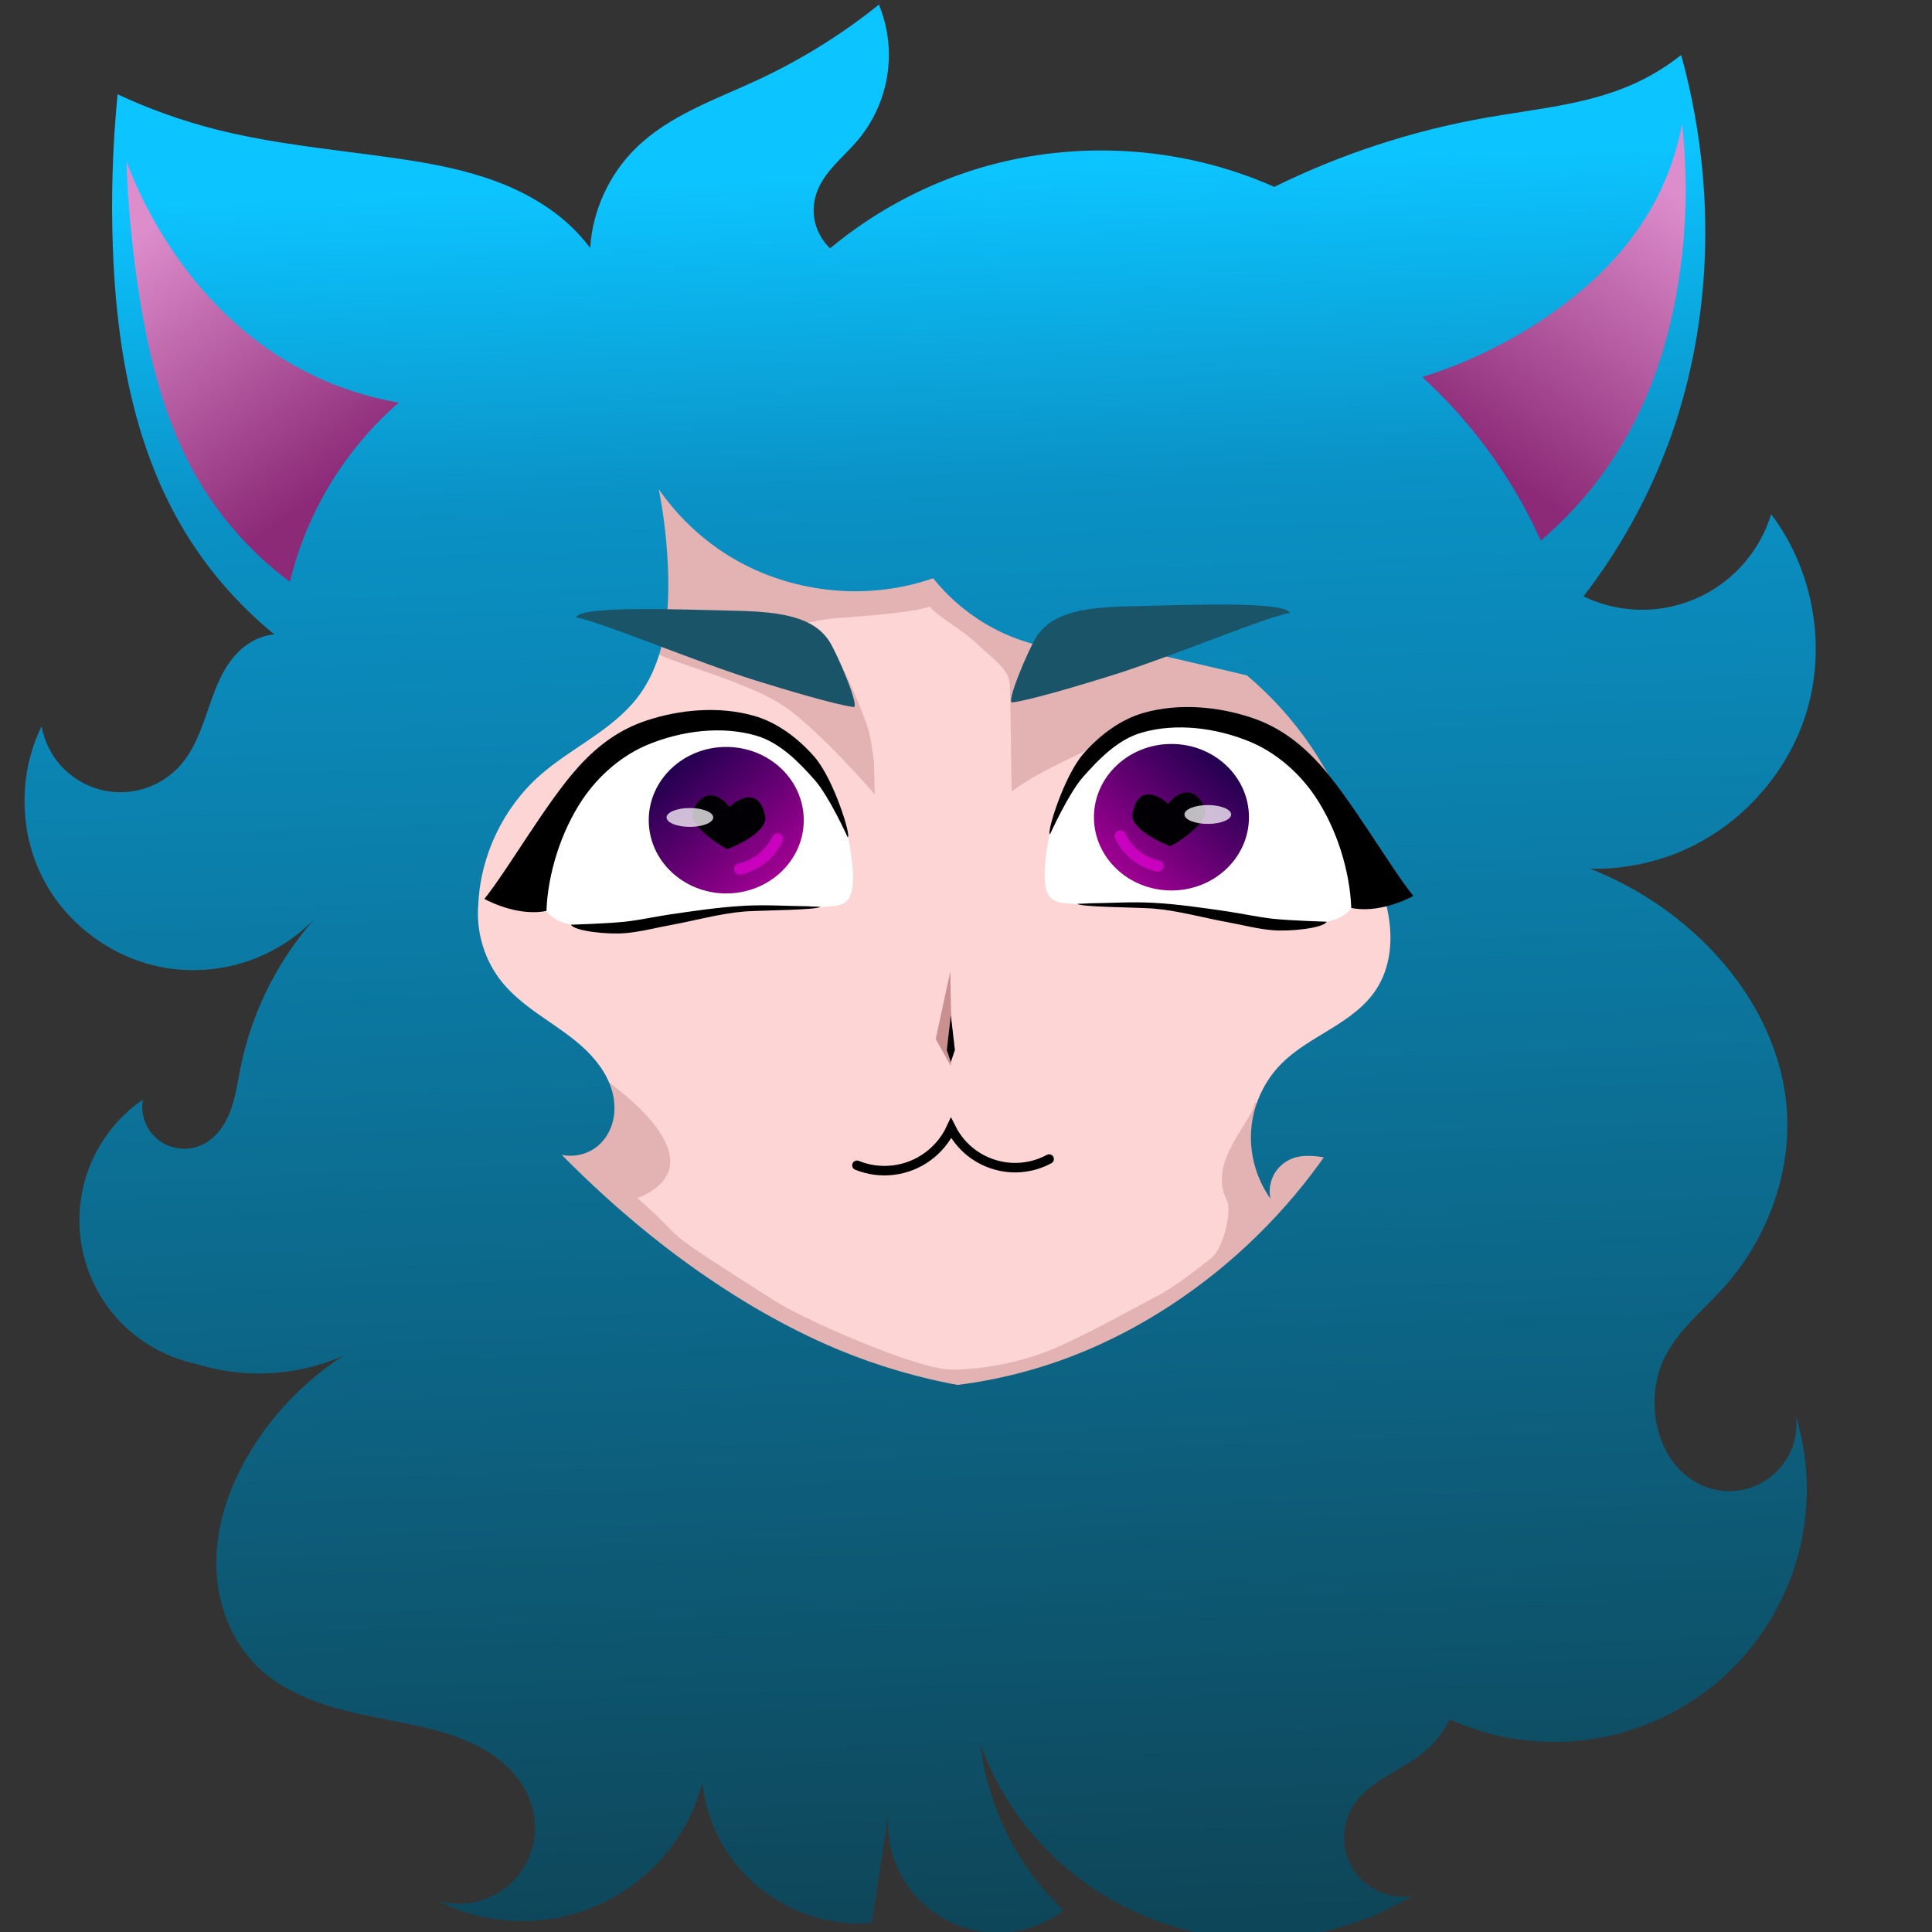 <?xml version="1.0" encoding="UTF-8" standalone="no"?>
<svg
   xmlns:dc="http://purl.org/dc/elements/1.1/"
   xmlns:cc="http://creativecommons.org/ns#"
   xmlns:rdf="http://www.w3.org/1999/02/22-rdf-syntax-ns#"
   xmlns:svg="http://www.w3.org/2000/svg"
   xmlns="http://www.w3.org/2000/svg"
   xmlns:xlink="http://www.w3.org/1999/xlink"
   xmlns:sodipodi="http://sodipodi.sourceforge.net/DTD/sodipodi-0.dtd"
   xmlns:inkscape="http://www.inkscape.org/namespaces/inkscape"
   width="96"
   height="96"
   viewBox="0 0 25.4 25.4"
   version="1.1"
   id="svg8"
   inkscape:version="1.0.2 (1.0.2+r75+1)"
   sodipodi:docname="player.svg"
   inkscape:export-filename="/home/mag/Desktop/cs-320-game/GraphicsProjectJava/res/icons/player-blue.png"
   inkscape:export-xdpi="96"
   inkscape:export-ydpi="96">
  <rect x="0" y="0" width="25.4" height="25.4" fill="#333333" stroke="none"/>
  <defs
     id="defs2">
    <inkscape:path-effect
       effect="spiro"
       id="path-effect1693"
       is_visible="true"
       lpeversion="1" />
    <inkscape:path-effect
       effect="spiro"
       id="path-effect1681"
       is_visible="true"
       lpeversion="1" />
    <inkscape:path-effect
       effect="spiro"
       id="path-effect1673"
       is_visible="true"
       lpeversion="1" />
    <inkscape:path-effect
       effect="spiro"
       id="path-effect1665"
       is_visible="true"
       lpeversion="1" />
    <inkscape:path-effect
       effect="spiro"
       id="path-effect1570"
       is_visible="true"
       lpeversion="1" />
    <inkscape:path-effect
       effect="spiro"
       id="path-effect1545"
       is_visible="true"
       lpeversion="1" />
    <inkscape:path-effect
       effect="spiro"
       id="path-effect1522"
       is_visible="true"
       lpeversion="1" />
    <inkscape:path-effect
       effect="spiro"
       id="path-effect1489"
       is_visible="true"
       lpeversion="1" />
    <inkscape:path-effect
       effect="spiro"
       id="path-effect1485"
       is_visible="true"
       lpeversion="1" />
    <inkscape:path-effect
       effect="spiro"
       id="path-effect1455"
       is_visible="true"
       lpeversion="1" />
    <inkscape:path-effect
       effect="spiro"
       id="path-effect1432"
       is_visible="true"
       lpeversion="1" />
    <inkscape:path-effect
       effect="spiro"
       id="path-effect1417"
       is_visible="true"
       lpeversion="1" />
    <inkscape:path-effect
       effect="spiro"
       id="path-effect1335"
       is_visible="true"
       lpeversion="1" />
    <inkscape:path-effect
       effect="spiro"
       id="path-effect1306"
       is_visible="true"
       lpeversion="1" />
    <inkscape:path-effect
       effect="spiro"
       id="path-effect1259"
       is_visible="true"
       lpeversion="1" />
    <inkscape:path-effect
       effect="spiro"
       id="path-effect1255"
       is_visible="true"
       lpeversion="1" />
    <inkscape:path-effect
       effect="spiro"
       id="path-effect1227"
       is_visible="true"
       lpeversion="1" />
    <inkscape:path-effect
       effect="spiro"
       id="path-effect1203"
       is_visible="true"
       lpeversion="1" />
    <inkscape:path-effect
       effect="spiro"
       id="path-effect1199"
       is_visible="true"
       lpeversion="1" />
    <inkscape:path-effect
       effect="spiro"
       id="path-effect1195"
       is_visible="true"
       lpeversion="1" />
    <inkscape:path-effect
       effect="spiro"
       id="path-effect1177"
       is_visible="true"
       lpeversion="1" />
    <inkscape:path-effect
       effect="spiro"
       id="path-effect1153"
       is_visible="true"
       lpeversion="1" />
    <inkscape:path-effect
       effect="spiro"
       id="path-effect1145"
       is_visible="true"
       lpeversion="1" />
    <linearGradient
       inkscape:collect="always"
       id="linearGradient4264">
      <stop
         style="stop-color:#240050;stop-opacity:1"
         offset="0"
         id="stop4260" />
      <stop
         style="stop-color:#9c0090;stop-opacity:1"
         offset="1"
         id="stop4262" />
    </linearGradient>
    <linearGradient
       inkscape:collect="always"
       id="linearGradient4250">
      <stop
         style="stop-color:#8c2a77;stop-opacity:1"
         offset="0"
         id="stop4246" />
      <stop
         style="stop-color:#dd8dcc;stop-opacity:1"
         offset="1"
         id="stop4248" />
    </linearGradient>
    <inkscape:path-effect
       effect="spiro"
       id="path-effect4237"
       is_visible="true"
       lpeversion="1" />
    <inkscape:path-effect
       effect="spiro"
       id="path-effect4235"
       is_visible="true"
       lpeversion="1" />
    <linearGradient
       inkscape:collect="always"
       id="linearGradient4140">
      <stop
         style="stop-color:#0e4659;stop-opacity:1"
         offset="0"
         id="stop4136" />
      <stop
         style="stop-color:#0a91c5;stop-opacity:1"
         offset="0.82"
         id="stop1699" />
      <stop
         style="stop-color:#0cc4ff;stop-opacity:1"
         offset="1"
         id="stop4138" />
    </linearGradient>
    <inkscape:path-effect
       effect="spiro"
       id="path-effect1248"
       is_visible="true"
       lpeversion="1" />
    <inkscape:path-effect
       effect="spiro"
       id="path-effect1244"
       is_visible="true"
       lpeversion="1" />
    <inkscape:path-effect
       effect="spiro"
       id="path-effect1238"
       is_visible="true"
       lpeversion="1" />
    <inkscape:path-effect
       effect="spiro"
       id="path-effect1234"
       is_visible="true"
       lpeversion="1" />
    <inkscape:path-effect
       effect="spiro"
       id="path-effect1230"
       is_visible="true"
       lpeversion="1" />
    <inkscape:path-effect
       effect="spiro"
       id="path-effect1226"
       is_visible="true"
       lpeversion="1" />
    <inkscape:path-effect
       effect="spiro"
       id="path-effect1222"
       is_visible="true"
       lpeversion="1" />
    <inkscape:path-effect
       effect="spiro"
       id="path-effect1218"
       is_visible="true"
       lpeversion="1" />
    <inkscape:path-effect
       effect="spiro"
       id="path-effect1214"
       is_visible="true"
       lpeversion="1" />
    <inkscape:path-effect
       effect="spiro"
       id="path-effect1210"
       is_visible="true"
       lpeversion="1" />
    <inkscape:path-effect
       effect="spiro"
       id="path-effect1206"
       is_visible="true"
       lpeversion="1" />
    <inkscape:path-effect
       effect="spiro"
       id="path-effect1202"
       is_visible="true"
       lpeversion="1" />
    <inkscape:path-effect
       effect="spiro"
       id="path-effect1198"
       is_visible="true"
       lpeversion="1" />
    <inkscape:path-effect
       effect="spiro"
       id="path-effect1194"
       is_visible="true"
       lpeversion="1" />
    <inkscape:path-effect
       effect="spiro"
       id="path-effect1189"
       is_visible="true"
       lpeversion="1" />
    <inkscape:path-effect
       effect="spiro"
       id="path-effect1179"
       is_visible="true"
       lpeversion="1" />
    <inkscape:path-effect
       effect="spiro"
       id="path-effect1156"
       is_visible="true"
       lpeversion="1" />
    <inkscape:path-effect
       effect="spiro"
       id="path-effect1099"
       is_visible="true"
       lpeversion="1" />
    <inkscape:path-effect
       effect="spiro"
       id="path-effect1095"
       is_visible="true"
       lpeversion="1" />
    <inkscape:path-effect
       effect="spiro"
       id="path-effect1086"
       is_visible="true"
       lpeversion="1" />
    <inkscape:path-effect
       effect="spiro"
       id="path-effect1082"
       is_visible="true"
       lpeversion="1" />
    <inkscape:path-effect
       effect="spiro"
       id="path-effect1078"
       is_visible="true"
       lpeversion="1" />
    <inkscape:path-effect
       effect="spiro"
       id="path-effect1074"
       is_visible="true"
       lpeversion="1" />
    <inkscape:path-effect
       effect="spiro"
       id="path-effect1070"
       is_visible="true"
       lpeversion="1" />
    <inkscape:path-effect
       effect="spiro"
       id="path-effect1066"
       is_visible="true"
       lpeversion="1" />
    <inkscape:path-effect
       effect="spiro"
       id="path-effect1062"
       is_visible="true"
       lpeversion="1" />
    <inkscape:path-effect
       effect="spiro"
       id="path-effect1054"
       is_visible="true"
       lpeversion="1" />
    <inkscape:path-effect
       effect="spiro"
       id="path-effect1050"
       is_visible="true"
       lpeversion="1" />
    <inkscape:path-effect
       effect="spiro"
       id="path-effect1046"
       is_visible="true"
       lpeversion="1" />
    <inkscape:path-effect
       effect="spiro"
       id="path-effect1042"
       is_visible="true"
       lpeversion="1" />
    <inkscape:path-effect
       effect="spiro"
       id="path-effect1038"
       is_visible="true"
       lpeversion="1" />
    <inkscape:path-effect
       effect="spiro"
       id="path-effect1030"
       is_visible="true"
       lpeversion="1" />
    <inkscape:path-effect
       effect="spiro"
       id="path-effect1022"
       is_visible="true"
       lpeversion="1" />
    <inkscape:path-effect
       effect="spiro"
       id="path-effect1018"
       is_visible="true"
       lpeversion="1" />
    <inkscape:path-effect
       effect="spiro"
       id="path-effect1014"
       is_visible="true"
       lpeversion="1" />
    <inkscape:path-effect
       effect="spiro"
       id="path-effect1006"
       is_visible="true"
       lpeversion="1" />
    <inkscape:path-effect
       effect="spiro"
       id="path-effect1002"
       is_visible="true"
       lpeversion="1" />
    <inkscape:path-effect
       effect="spiro"
       id="path-effect2868"
       is_visible="true"
       lpeversion="1" />
    <inkscape:path-effect
       effect="spiro"
       id="path-effect2830"
       is_visible="true"
       lpeversion="1" />
    <inkscape:path-effect
       effect="spiro"
       id="path-effect2826"
       is_visible="true"
       lpeversion="1" />
    <inkscape:path-effect
       effect="spiro"
       id="path-effect2822"
       is_visible="true"
       lpeversion="1" />
    <inkscape:path-effect
       effect="spiro"
       id="path-effect2814"
       is_visible="true"
       lpeversion="1" />
    <inkscape:path-effect
       effect="spiro"
       id="path-effect2798"
       is_visible="true"
       lpeversion="1" />
    <inkscape:path-effect
       effect="spiro"
       id="path-effect2775"
       is_visible="true"
       lpeversion="1" />
    <inkscape:path-effect
       effect="spiro"
       id="path-effect2621"
       is_visible="true"
       lpeversion="1" />
    <inkscape:path-effect
       effect="spiro"
       id="path-effect2619"
       is_visible="true"
       lpeversion="1" />
    <inkscape:path-effect
       effect="spiro"
       id="path-effect2580"
       is_visible="true"
       lpeversion="1" />
    <inkscape:path-effect
       effect="spiro"
       id="path-effect2572"
       is_visible="true"
       lpeversion="1" />
    <inkscape:path-effect
       effect="spiro"
       id="path-effect2560"
       is_visible="true"
       lpeversion="1" />
    <inkscape:path-effect
       effect="spiro"
       id="path-effect2523"
       is_visible="true"
       lpeversion="1" />
    <inkscape:path-effect
       effect="spiro"
       id="path-effect2519"
       is_visible="true"
       lpeversion="1" />
    <inkscape:path-effect
       effect="spiro"
       id="path-effect2511"
       is_visible="true"
       lpeversion="1" />
    <inkscape:path-effect
       effect="spiro"
       id="path-effect2503"
       is_visible="true"
       lpeversion="1" />
    <inkscape:path-effect
       effect="spiro"
       id="path-effect2294"
       is_visible="true"
       lpeversion="1" />
    <inkscape:path-effect
       effect="spiro"
       id="path-effect2286"
       is_visible="true"
       lpeversion="1" />
    <inkscape:path-effect
       effect="spiro"
       id="path-effect2282"
       is_visible="true"
       lpeversion="1" />
    <inkscape:path-effect
       effect="spiro"
       id="path-effect2278"
       is_visible="true"
       lpeversion="1" />
    <inkscape:path-effect
       effect="spiro"
       id="path-effect2274"
       is_visible="true"
       lpeversion="1" />
    <inkscape:path-effect
       effect="spiro"
       id="path-effect2270"
       is_visible="true"
       lpeversion="1" />
    <inkscape:path-effect
       effect="spiro"
       id="path-effect2266"
       is_visible="true"
       lpeversion="1" />
    <inkscape:path-effect
       effect="spiro"
       id="path-effect2262"
       is_visible="true"
       lpeversion="1" />
    <inkscape:path-effect
       effect="spiro"
       id="path-effect2258"
       is_visible="true"
       lpeversion="1" />
    <inkscape:path-effect
       effect="spiro"
       id="path-effect2254"
       is_visible="true"
       lpeversion="1" />
    <inkscape:path-effect
       effect="spiro"
       id="path-effect2246"
       is_visible="true"
       lpeversion="1" />
    <inkscape:path-effect
       effect="spiro"
       id="path-effect2242"
       is_visible="true"
       lpeversion="1" />
    <inkscape:path-effect
       effect="spiro"
       id="path-effect2238"
       is_visible="true"
       lpeversion="1" />
    <inkscape:path-effect
       effect="spiro"
       id="path-effect2234"
       is_visible="true"
       lpeversion="1" />
    <inkscape:path-effect
       effect="spiro"
       id="path-effect2230"
       is_visible="true"
       lpeversion="1" />
    <inkscape:path-effect
       effect="spiro"
       id="path-effect2226"
       is_visible="true"
       lpeversion="1" />
    <inkscape:path-effect
       effect="spiro"
       id="path-effect2222"
       is_visible="true"
       lpeversion="1" />
    <inkscape:path-effect
       effect="spiro"
       id="path-effect2212"
       is_visible="true"
       lpeversion="1" />
    <inkscape:path-effect
       effect="spiro"
       id="path-effect2210"
       is_visible="true"
       lpeversion="1" />
    <inkscape:path-effect
       effect="spiro"
       id="path-effect2208"
       is_visible="true"
       lpeversion="1" />
    <inkscape:path-effect
       effect="spiro"
       id="path-effect2158"
       is_visible="true"
       lpeversion="1" />
    <inkscape:path-effect
       effect="spiro"
       id="path-effect2135"
       is_visible="true"
       lpeversion="1" />
    <inkscape:path-effect
       effect="spiro"
       id="path-effect1830"
       is_visible="true"
       lpeversion="1" />
    <inkscape:path-effect
       effect="spiro"
       id="path-effect1817"
       is_visible="true"
       lpeversion="1" />
    <inkscape:path-effect
       effect="spiro"
       id="path-effect1734"
       is_visible="true"
       lpeversion="1" />
    <inkscape:path-effect
       effect="spiro"
       id="path-effect1709"
       is_visible="true"
       lpeversion="1" />
    <inkscape:path-effect
       effect="spiro"
       id="path-effect1664"
       is_visible="true"
       lpeversion="1" />
    <inkscape:path-effect
       effect="spiro"
       id="path-effect1641"
       is_visible="true"
       lpeversion="1" />
    <inkscape:path-effect
       effect="spiro"
       id="path-effect1606"
       is_visible="true"
       lpeversion="1" />
    <inkscape:path-effect
       effect="spiro"
       id="path-effect1559"
       is_visible="true"
       lpeversion="1" />
    <inkscape:path-effect
       effect="spiro"
       id="path-effect1511"
       is_visible="true"
       lpeversion="1" />
    <linearGradient
       inkscape:collect="always"
       xlink:href="#linearGradient4264"
       id="linearGradient4086"
       x1="12.422"
       y1="7.007"
       x2="11.579"
       y2="7.922"
       gradientUnits="userSpaceOnUse"
       gradientTransform="matrix(1.538,0,0,1.538,-1.784,-0.551)" />
    <linearGradient
       inkscape:collect="always"
       xlink:href="#linearGradient4140"
       id="linearGradient1188"
       x1="14.491"
       y1="25.485"
       x2="13.62"
       y2="2.508"
       gradientUnits="userSpaceOnUse" />
    <linearGradient
       inkscape:collect="always"
       xlink:href="#linearGradient4250"
       id="linearGradient1236"
       x1="5.62"
       y1="6.634"
       x2="3.188"
       y2="3.236"
       gradientUnits="userSpaceOnUse" />
    <linearGradient
       inkscape:collect="always"
       xlink:href="#linearGradient4250"
       id="linearGradient1244"
       x1="20.948"
       y1="6.357"
       x2="23.367"
       y2="2.806"
       gradientUnits="userSpaceOnUse" />
    <linearGradient
       inkscape:collect="always"
       xlink:href="#linearGradient4264"
       id="linearGradient1419"
       gradientUnits="userSpaceOnUse"
       gradientTransform="matrix(1.538,0,0,1.538,-1.784,-0.551)"
       x1="12.422"
       y1="7.007"
       x2="11.579"
       y2="7.922" />
  </defs>
  <sodipodi:namedview
     id="base"
     pagecolor="#ffffff"
     bordercolor="#666666"
     borderopacity="1.0"
     inkscape:pageopacity="0.0"
     inkscape:pageshadow="2"
     inkscape:zoom="5.6568543"
     inkscape:cx="67.382336"
     inkscape:cy="61.324667"
     inkscape:document-units="mm"
     inkscape:current-layer="layer3"
     inkscape:document-rotation="0"
     showgrid="false"
     units="px"
     inkscape:window-width="1920"
     inkscape:window-height="1043"
     inkscape:window-x="1920"
     inkscape:window-y="0"
     inkscape:window-maximized="1"
     inkscape:snap-bbox="true"
     inkscape:snap-global="false"
     showguides="true"
     fit-margin-top="0"
     fit-margin-left="0"
     fit-margin-right="0"
     fit-margin-bottom="0">
    <inkscape:grid
       type="xygrid"
       id="grid851"
       originx="-1.293"
       originy="-0.217" />
  </sodipodi:namedview>
  <g
     inkscape:groupmode="layer"
     id="layer2"
     inkscape:label="Layer 2"
     style="display:inline"
     transform="translate(-1.293,-0.217)"
     sodipodi:insensitive="true">
    <path
       id="path1486"
       style="fill:#ffd6d6;fill-opacity:0.992;stroke-width:0.584;stroke-linecap:round;stroke-linejoin:round;paint-order:markers fill stroke"
       d="m 20.324,13.831 c -0.728,4.48 -2.821,4.621 -6.42,5.923 C 10.453,18.486 8.348,18.2 7.622,13.81 6.896,9.417 10.15,3.981 13.789,3.981 c 3.639,1e-7 7.249,5.455 6.535,9.85 z"
       sodipodi:nodetypes="scsss" />
  </g>
  <g
     inkscape:groupmode="layer"
     id="layer7"
     inkscape:label="Layer 3"
     style="display:inline"
     transform="translate(-1.293,-0.217)">
    <path
       style="color:#000000;font-style:normal;font-variant:normal;font-weight:normal;font-stretch:normal;font-size:medium;line-height:normal;font-family:sans-serif;font-variant-ligatures:normal;font-variant-position:normal;font-variant-caps:normal;font-variant-numeric:normal;font-variant-alternates:normal;font-variant-east-asian:normal;font-feature-settings:normal;font-variation-settings:normal;text-indent:0;text-align:start;text-decoration:none;text-decoration-line:none;text-decoration-style:solid;text-decoration-color:#000000;letter-spacing:normal;word-spacing:normal;text-transform:none;writing-mode:lr-tb;direction:ltr;text-orientation:mixed;dominant-baseline:auto;baseline-shift:baseline;text-anchor:start;white-space:normal;shape-padding:0;shape-margin:0;inline-size:0;clip-rule:nonzero;display:inline;overflow:visible;visibility:visible;opacity:1;isolation:auto;mix-blend-mode:multiply;color-interpolation:sRGB;color-interpolation-filters:linearRGB;solid-color:#000000;solid-opacity:1;vector-effect:none;fill:#cb9090;fill-opacity:0.5;fill-rule:nonzero;stroke:none;stroke-linecap:butt;stroke-linejoin:miter;stroke-miterlimit:4;stroke-dasharray:none;stroke-dashoffset:0;stroke-opacity:1;color-rendering:auto;image-rendering:auto;shape-rendering:auto;text-rendering:auto;enable-background:accumulate;stop-color:#000000;stop-opacity:1"
       d="m 9.896,5.874 -0.003,1.478 c 0.237,0.36 -0.19,1.112 0.211,1.272 0.382,0.152 0.464,-0.551 0.508,-0.216 0.057,0.438 1.099,-0.017 1.647,-0.061 0.422,-0.034 0.998,-0.072 1.262,-0.155 0.044,0.092 0.445,0.318 0.639,0.509 0.153,0.152 0.4,0.311 0.408,0.504 0.019,0.472 0.016,1.362 0.03,1.418 0.235,-0.193 0.711,-0.412 1.029,-0.565 0.231,-0.111 0.463,-0.275 0.602,-0.268 0.575,0.027 0.441,0.034 1.084,0.121 0.671,0.091 1.581,1.279 2.13,0.882 L 18.836,8.91 C 18.334,9.273 17.734,8.703 17.115,8.695 16.496,8.688 16.46,8.664 15.967,8.289 15.737,8.114 15.028,8.208 14.778,8.017 14.526,7.825 14.132,7.635 13.792,7.614 13.425,7.591 13.331,7.716 13.037,7.737 12.757,7.757 12.299,7.828 12.039,7.698 11.778,7.567 11.075,7.692 10.855,7.485 10.556,7.203 10.121,6.216 9.896,5.874 Z"
       id="path1662"
       sodipodi:nodetypes="ccssacascsssccsssssssc" />
    <path
       style="color:#000000;font-style:normal;font-variant:normal;font-weight:normal;font-stretch:normal;font-size:medium;line-height:normal;font-family:sans-serif;font-variant-ligatures:normal;font-variant-position:normal;font-variant-caps:normal;font-variant-numeric:normal;font-variant-alternates:normal;font-variant-east-asian:normal;font-feature-settings:normal;font-variation-settings:normal;text-indent:0;text-align:start;text-decoration:none;text-decoration-line:none;text-decoration-style:solid;text-decoration-color:#000000;letter-spacing:normal;word-spacing:normal;text-transform:none;writing-mode:lr-tb;direction:ltr;text-orientation:mixed;dominant-baseline:auto;baseline-shift:baseline;text-anchor:start;white-space:normal;shape-padding:0;shape-margin:0;inline-size:0;clip-rule:nonzero;display:inline;overflow:visible;visibility:visible;opacity:1;isolation:auto;mix-blend-mode:normal;color-interpolation:sRGB;color-interpolation-filters:linearRGB;solid-color:#000000;solid-opacity:1;vector-effect:none;fill:#cb9090;fill-opacity:0.5;fill-rule:nonzero;stroke:none;stroke-linecap:butt;stroke-linejoin:miter;stroke-miterlimit:4;stroke-dasharray:none;stroke-dashoffset:0;stroke-opacity:1;color-rendering:auto;image-rendering:auto;shape-rendering:auto;text-rendering:auto;enable-background:accumulate;stop-color:#000000;stop-opacity:1"
       d="M 12.133,8.591 9.752,8.705 c 0.156,0.184 1.289,0.423 1.846,0.795 0.462,0.309 1.196,1.161 1.196,1.161 l -0.012,-0.435 c -0.043,-0.278 -0.034,-0.318 -0.117,-0.547 -0.09,-0.249 -0.362,-0.886 -0.533,-1.088 z"
       id="path1671"
       sodipodi:nodetypes="ccaccsc" />
    <path
       style="color:#000000;font-style:normal;font-variant:normal;font-weight:normal;font-stretch:normal;font-size:medium;line-height:normal;font-family:sans-serif;font-variant-ligatures:normal;font-variant-position:normal;font-variant-caps:normal;font-variant-numeric:normal;font-variant-alternates:normal;font-variant-east-asian:normal;font-feature-settings:normal;font-variation-settings:normal;text-indent:0;text-align:start;text-decoration:none;text-decoration-line:none;text-decoration-style:solid;text-decoration-color:#000000;letter-spacing:normal;word-spacing:normal;text-transform:none;writing-mode:lr-tb;direction:ltr;text-orientation:mixed;dominant-baseline:auto;baseline-shift:baseline;text-anchor:start;white-space:normal;shape-padding:0;shape-margin:0;inline-size:0;clip-rule:nonzero;display:inline;overflow:visible;visibility:visible;opacity:1;isolation:auto;mix-blend-mode:normal;color-interpolation:sRGB;color-interpolation-filters:linearRGB;solid-color:#000000;solid-opacity:1;vector-effect:none;fill:#cb9090;fill-opacity:0.5;fill-rule:nonzero;stroke:none;stroke-linecap:butt;stroke-linejoin:miter;stroke-miterlimit:4;stroke-dasharray:none;stroke-dashoffset:0;stroke-opacity:1;color-rendering:auto;image-rendering:auto;shape-rendering:auto;text-rendering:auto;enable-background:accumulate;stop-color:#000000;stop-opacity:1"
       d="m 18.722,15.182 -0.931,-0.47 c -0.032,0.256 -0.633,0.779 -0.366,1.29 0.066,0.125 -0.042,0.627 -0.21,0.758 -0.174,0.137 -0.48,0.375 -0.688,0.485 -0.446,0.236 -0.826,0.45 -1.269,0.655 -0.442,0.205 -0.99,0.324 -1.461,0.323 -0.435,-0.001 -1.909,-0.643 -2.32,-0.905 C 9.798,16.252 10.412,16.619 9.674,15.969 10.925,15.453 9.119,14.234 8.435,13.921 l -0.075,1.588 c 0.691,0.653 1.665,1.433 2.426,2.001 0.371,0.277 1.137,0.494 1.564,0.702 0.428,0.208 1.055,0.632 1.542,0.633 0.526,0.002 1.369,-0.46 1.832,-0.674 0.462,-0.214 0.991,-0.407 1.426,-0.638 0.203,-0.108 0.474,-0.255 0.678,-0.39 0.204,-0.135 0.593,-0.746 0.732,-0.965 0.222,-0.351 0.311,-0.61 0.162,-0.997 z"
       id="path1691"
       sodipodi:nodetypes="ccsssssscccsssssssc" />
  </g>
  <g
     inkscape:groupmode="layer"
     id="layer3"
     inkscape:label="Layer 4"
     style="display:inline"
     transform="translate(-1.293,-0.217)">
    <path
       id="path1151-7"
       style="display:inline;fill:url(#linearGradient1188);fill-opacity:1;stroke:none;stroke-width:0.136;stroke-linecap:butt;stroke-linejoin:miter;stroke-miterlimit:4;stroke-dasharray:none;stroke-opacity:1"
       d="M 23.212,6.09 C 23.64,4.95 23.787,3.711 23.678,2.499 23.631,1.972 23.536,1.45 23.395,0.94 23.197,1.098 22.979,1.229 22.747,1.331 22.148,1.594 21.482,1.649 20.838,1.763 19.87,1.932 18.927,2.24 18.046,2.674 16.8,2.119 15.349,2.043 14.052,2.464 c -0.672,0.218 -1.303,0.566 -1.846,1.018 -0.093,-0.089 -0.161,-0.204 -0.194,-0.328 -0.032,-0.125 -0.029,-0.258 0.01,-0.381 0.045,-0.144 0.136,-0.269 0.237,-0.381 0.101,-0.112 0.212,-0.214 0.31,-0.33 0.204,-0.242 0.34,-0.54 0.389,-0.853 0.049,-0.313 0.011,-0.638 -0.11,-0.931 C 12.361,0.669 11.827,1.001 11.261,1.265 10.7,1.526 10.092,1.732 9.651,2.166 9.301,2.51 9.083,2.986 9.052,3.476 8.969,3.366 8.875,3.262 8.773,3.168 8.459,2.88 8.07,2.682 7.665,2.549 7.259,2.416 6.837,2.345 6.414,2.286 5.651,2.179 4.881,2.108 4.134,1.919 3.689,1.806 3.255,1.651 2.839,1.457 c -0.065,0.665 -0.087,1.335 -0.063,2.003 0.044,1.268 0.259,2.562 0.895,3.66 0.318,0.548 0.737,1.038 1.229,1.437 -0.094,0.009 -0.186,0.037 -0.27,0.08 C 4.487,8.711 4.372,8.83 4.284,8.964 4.196,9.098 4.134,9.247 4.08,9.398 3.971,9.699 3.885,10.02 3.677,10.264 3.548,10.414 3.376,10.527 3.187,10.586 2.998,10.644 2.792,10.648 2.601,10.596 2.41,10.544 2.234,10.437 2.1,10.291 1.966,10.145 1.875,9.961 1.84,9.766 1.534,10.387 1.541,11.152 1.858,11.767 c 0.317,0.615 0.936,1.064 1.618,1.176 0.376,0.061 0.767,0.024 1.124,-0.107 0.357,-0.131 0.68,-0.356 0.927,-0.646 -0.54,0.568 -0.915,1.29 -1.071,2.058 -0.039,0.194 -0.065,0.391 -0.135,0.576 -0.035,0.092 -0.081,0.181 -0.142,0.258 -0.061,0.077 -0.138,0.143 -0.228,0.185 -0.091,0.043 -0.194,0.06 -0.294,0.05 -0.1,-0.011 -0.197,-0.049 -0.277,-0.11 -0.08,-0.061 -0.143,-0.144 -0.179,-0.238 -0.037,-0.094 -0.047,-0.197 -0.03,-0.296 -0.325,0.224 -0.579,0.55 -0.715,0.92 -0.137,0.37 -0.156,0.783 -0.054,1.164 0.091,0.342 0.279,0.658 0.536,0.902 0.257,0.244 0.582,0.415 0.929,0.488 0.527,0.167 1.105,0.169 1.634,0.008 0.27,-0.082 0.526,-0.206 0.759,-0.366 -0.678,0.32 -1.26,0.839 -1.655,1.476 -0.27,0.435 -0.455,0.933 -0.468,1.445 -0.012,0.512 0.161,1.038 0.523,1.401 0.276,0.276 0.643,0.444 1.017,0.553 0.374,0.109 0.762,0.166 1.142,0.252 0.312,0.071 0.624,0.165 0.895,0.336 0.271,0.171 0.499,0.427 0.58,0.737 0.045,0.171 0.043,0.355 -0.004,0.525 -0.048,0.171 -0.142,0.328 -0.269,0.451 -0.128,0.123 -0.288,0.211 -0.46,0.253 -0.172,0.042 -0.355,0.036 -0.525,-0.015 0.529,0.273 1.16,0.343 1.736,0.194 0.577,-0.149 1.094,-0.515 1.425,-1.01 0.31,-0.462 0.456,-1.033 0.405,-1.587 -0.186,0.599 -0.083,1.28 0.271,1.797 0.206,0.301 0.491,0.546 0.82,0.703 0.328,0.158 0.698,0.227 1.062,0.199 l 0.221,-1.46 c -0.005,0.049 -0.008,0.098 -0.008,0.147 -2.09e-4,0.266 0.075,0.532 0.215,0.759 0.14,0.226 0.344,0.413 0.583,0.531 0.238,0.119 0.51,0.169 0.775,0.144 0.265,-0.025 0.523,-0.125 0.735,-0.286 -0.608,-0.576 -1.004,-1.371 -1.096,-2.204 -0.037,-0.335 -0.027,-0.675 0.031,-1.007 L 13.977,18.442 C 13.412,18.345 12.857,18.185 12.327,17.966 11.943,17.807 11.573,17.618 11.215,17.408 10.512,16.994 9.858,16.5 9.254,15.952 9.057,15.774 8.865,15.589 8.678,15.4 c 0.164,0.035 0.344,-0.009 0.473,-0.116 0.091,-0.076 0.157,-0.181 0.191,-0.295 0.034,-0.114 0.037,-0.236 0.016,-0.353 C 9.314,14.403 9.174,14.196 9.004,14.03 8.834,13.864 8.634,13.733 8.439,13.598 8.243,13.463 8.05,13.32 7.899,13.136 7.663,12.849 7.547,12.466 7.582,12.096 7.613,11.458 7.91,10.838 8.388,10.414 8.594,10.231 8.83,10.085 9.058,9.928 9.285,9.772 9.508,9.603 9.676,9.384 9.85,9.157 9.958,8.884 10.016,8.604 c 0.058,-0.28 0.069,-0.568 0.061,-0.853 -0.011,-0.37 -0.052,-0.739 -0.123,-1.102 0.215,0.31 0.487,0.581 0.797,0.795 0.808,0.556 1.884,0.7 2.81,0.375 0.264,0.331 0.613,0.595 1.004,0.758 0.471,0.196 1.001,0.246 1.5,0.14 l 1.621,0.379 c 0.321,0.27 0.605,0.585 0.841,0.932 0.262,0.387 0.463,0.813 0.662,1.236 0.146,0.311 0.292,0.627 0.354,0.965 0.031,0.169 0.04,0.343 0.017,0.513 -0.023,0.17 -0.079,0.337 -0.173,0.481 -0.145,0.224 -0.371,0.381 -0.599,0.521 -0.227,0.14 -0.465,0.271 -0.652,0.461 -0.226,0.229 -0.368,0.539 -0.393,0.859 -0.026,0.321 0.066,0.649 0.252,0.911 -0.023,-0.108 -0.005,-0.225 0.049,-0.321 0.054,-0.097 0.144,-0.172 0.248,-0.21 0.143,-0.051 0.301,-0.029 0.451,-0.005 0.15,0.024 0.307,0.048 0.451,0.002 0.126,-0.041 0.233,-0.136 0.288,-0.256 0.055,-0.12 0.057,-0.264 0.005,-0.386 l -0.735,0.555 c -0.551,0.803 -1.261,1.497 -2.076,2.029 -0.396,0.258 -0.816,0.479 -1.256,0.651 -0.494,0.193 -1.013,0.325 -1.539,0.391 l -0.028,0.763 0.28,3.822 c 0.144,0.447 0.369,0.867 0.662,1.234 0.583,0.731 1.439,1.24 2.36,1.404 0.921,0.164 1.9,-0.018 2.7,-0.503 -0.147,0.022 -0.3,8.7e-5 -0.435,-0.061 -0.135,-0.061 -0.252,-0.162 -0.333,-0.287 -0.081,-0.125 -0.124,-0.273 -0.125,-0.422 -1.86e-4,-0.149 0.043,-0.297 0.124,-0.422 0.106,-0.165 0.27,-0.284 0.437,-0.386 0.168,-0.102 0.344,-0.192 0.494,-0.318 0.239,-0.2 0.402,-0.487 0.451,-0.794 0.049,-0.307 -0.016,-0.631 -0.181,-0.895 -0.164,-0.264 -0.426,-0.466 -0.724,-0.557 -0.297,-0.091 -0.627,-0.072 -0.912,0.054 0.372,0.908 1.167,1.632 2.106,1.918 0.571,0.174 1.19,0.19 1.769,0.046 0.58,-0.144 1.119,-0.448 1.542,-0.869 0.423,-0.421 0.73,-0.959 0.877,-1.538 0.147,-0.579 0.134,-1.198 -0.038,-1.77 0.016,0.153 -0.009,0.311 -0.072,0.452 -0.063,0.141 -0.163,0.265 -0.288,0.356 -0.125,0.091 -0.274,0.148 -0.427,0.164 -0.153,0.016 -0.311,-0.009 -0.452,-0.071 -0.18,-0.08 -0.33,-0.22 -0.434,-0.387 -0.104,-0.167 -0.162,-0.361 -0.182,-0.556 -0.024,-0.24 0.01,-0.486 0.11,-0.706 0.169,-0.371 0.504,-0.634 0.778,-0.936 0.612,-0.672 0.943,-1.608 0.829,-2.51 -0.101,-0.803 -0.539,-1.54 -1.127,-2.096 -0.417,-0.394 -0.91,-0.707 -1.444,-0.916 0.363,0.008 0.728,-0.053 1.069,-0.178 0.849,-0.312 1.531,-1.043 1.785,-1.911 0.254,-0.868 0.072,-1.852 -0.474,-2.572 -0.107,0.354 -0.329,0.671 -0.623,0.895 -0.259,0.197 -0.573,0.32 -0.896,0.353 -0.323,0.032 -0.656,-0.026 -0.948,-0.168 0.462,-0.596 0.833,-1.261 1.099,-1.966 z"
       sodipodi:nodetypes="ascsscscsscsscssscsscsscscsscscccsssscccsccscsccssscsscsssccccccsccccsscccccccscsscscccsssscscsca"
       inkscape:original-d="M 23.211566,6.0899175 C 23.590592,4.9438076 23.759642,3.0080247 23.678232,2.4986388 23.596822,1.9892528 23.497026,1.4873255 23.394817,0.94035745 23.25449,1.0367614 23.392911,0.97245386 22.74704,1.3310374 22.101169,1.689621 21.929997,2.0174031 20.837505,1.762539 19.52811,1.4570745 18.279761,2.1273122 18.045718,2.6742809 17.705347,2.9360424 14.278751,2.1755582 14.051669,2.4636272 c -0.227082,0.2880688 -1.641073,0.6914923 -1.84603,1.0182687 -0.14578,-0.062339 -0.584604,-0.224891 -0.18355,-0.709269 0.401055,-0.4843783 0.427982,-0.1461337 0.546803,-0.7105837 0.118819,-0.56445 0.237246,-1.14574733 0.279546,-1.78386881 -0.552607,0.36889064 -0.855203,0.5042591 -1.587376,0.98692871 -0.366087,0.2413348 -1.159468,0.452101 -1.610418,0.9009092 -0.45095,0.4488083 -0.5983876,1.3104178 -0.5983876,1.3104178 0,0 0.017005,0.1125998 -0.2793448,-0.3079721 C 8.4586536,2.7224785 7.7235937,1.9804396 6.4141987,2.2859041 5.3217067,2.5407682 4.7801199,2.2771729 4.1342489,1.9185893 3.4883779,1.5600058 2.9790328,1.5535311 2.8387058,1.4571272 2.7364968,2.0040952 2.856676,2.9510325 2.775266,3.4604185 2.693856,3.9698044 3.3928448,5.9232573 3.6699878,7.1201229 3.9471298,8.3169882 4.4719704,7.9204817 4.8994397,8.5571651 4.1802049,8.9417712 4.859037,7.6286532 4.6295283,8.6374755 4.4000197,9.6462982 3.9520633,9.5317399 3.6771014,10.263882 3.4021393,10.996023 2.1638221,9.610498 1.83988,9.7662574 1.9221954,10.083431 2.6639267,12.9092 3.4766108,12.942422 4.2892949,12.975643 4.7697986,12.013693 5.5273612,12.189477 5.1346788,12.971612 4.7959346,13.609989 4.4567958,14.247972 4.117657,14.885955 4.2462006,14.69297 3.9515565,15.267882 3.6569124,15.842793 3.5518098,15.06547 3.1718695,14.673249 c -0.1316758,0.727344 -1.3043491,1.806852 -0.76996,2.084827 0.534389,0.277973 0.9263779,1.085185 1.4642383,1.390562 0.5417656,0.07375 1.096969,-0.03646 1.6336853,0.0083 0.5367161,0.04475 -0.012903,-0.313349 0.7586719,-0.365779 -0.226265,0.586736 -1.4398015,1.004641 -1.6554499,1.475591 -0.2156483,0.470952 -0.041716,2.05219 0.055045,2.845646 0.09676,0.793457 1.5874776,0.369917 2.1592916,0.805561 0.5718138,0.435646 1.0839996,0.610327 1.4756252,1.07286 0.3916256,0.462533 -1.2828679,1.020367 -1.2594996,1.214222 0.2690172,-0.247216 2.7343459,-0.366503 3.1617387,-0.815832 0.427436,-0.449327 0.558721,-1.28424 0.405416,-1.586926 0.349691,0.445419 0.0236,1.424305 0.271351,1.797174 0.247755,0.37287 1.72186,0.775708 1.881349,0.902751 0.04604,-1.252211 0.749265,-0.60056 0.220572,-1.460453 0.309567,0.697842 -0.437631,-0.223012 -0.0076,0.1466 0.682189,0.586345 1.917557,1.012157 2.308604,1.148648 -0.01844,-0.470534 -1.797729,-2.13799 -1.095883,-2.20354 1.671402,-0.156092 0.03404,-0.501895 0.03094,-1.006839 -0.432717,-0.0971 0.61191,-3.616579 -0.232966,-3.684759 C 13.526865,18.370933 12.824975,18.16012 12.32701,17.96555 11.829046,17.770984 11.269093,17.794575 11.215039,17.40765 11.047753,16.210196 9.8844371,16.502388 9.2540169,15.952425 9.0534831,15.777484 9.0277923,15.809974 8.6778829,15.399766 8.9757622,14.940218 9.3183009,15.891953 9.1507168,15.283667 8.983132,14.675381 8.061861,13.495921 7.8989467,13.136286 7.7360325,12.776651 7.7785844,12.445346 7.58248,12.096248 7.9644107,11.435985 7.9378492,10.729321 8.3880679,10.413682 8.8382861,10.098044 9.5415954,9.9274281 9.6757285,9.3835997 9.809861,8.8397714 10.245027,8.2471438 10.076943,7.7509304 9.9088601,7.2547172 10.102111,7.2559384 9.9537717,6.6491797 c 0.3877393,0.3454438 0.4078433,0.317454 0.7973513,0.7949577 0.389507,0.4775247 2.809656,0.3753755 2.809656,0.3753755 0,0 0.538763,0.698454 1.004377,0.757907 0.465611,0.059397 0.930828,0.1320624 1.500388,0.1399224 0.793819,0.2709139 1.621154,0.3791928 1.621154,0.3791928 0,0 0.360596,0.655515 0.840735,0.9324429 0.480142,0.276928 0.334963,0.743219 0.661665,1.236358 0.326697,0.493151 0.195295,1.220385 0.198295,1.958126 0.003,0.737742 -0.812275,0.632624 -1.250707,0.981995 -0.438446,0.349372 -0.03927,1.109923 -0.140908,1.770021 0.144072,-0.330767 0.182999,-0.213781 0.297702,-0.530917 0.114712,-0.31716 0.51977,-0.05615 0.902342,-0.0032 0.575274,0.07962 -0.311037,-0.609415 0.292832,-0.642085 0.143898,0.33219 -0.779167,0.242941 -0.735488,0.555383 -0.317033,0.898433 -1.440828,1.593824 -2.076323,2.028987 -0.295809,0.200197 -0.747421,0.536935 -1.255854,0.65098 -0.508434,0.11404 -1.288327,0.321929 -1.539083,0.391159 l -0.02805,0.762698 c -0.1934,0.04041 0.69113,3.908549 0.279979,3.822359 0.453923,0.704845 0.322682,0.509701 0.662248,1.234461 0.339567,0.724762 4.458248,0.895386 5.059619,0.900986 0.298637,-0.563401 -0.06603,-0.316353 -0.769586,-1.192401 -0.331264,-0.412482 0.968623,-0.06326 0.931603,-0.703784 -0.03702,-0.640522 2.885637,-0.882785 -1.365071,-2.19312 0.03999,-0.207805 1.573765,2.139409 2.106039,1.917825 1.212001,-0.504546 4.366422,-3.97041 4.150266,-4.130926 -0.266388,0.04134 -0.924767,1.176124 -1.239174,0.900547 -0.314409,-0.27557 -0.695649,-0.410143 -0.616229,-0.943397 0.07943,-0.53325 -0.373264,-0.163679 0.109886,-0.705634 0.483148,-0.541958 0.600059,-0.287731 0.778321,-0.935871 0.178261,-0.648139 0.151892,-2.376383 0.829488,-2.509563 2.669879,-0.524766 -0.747852,-1.876868 -1.127191,-2.096357 -0.37934,-0.21949 -0.998624,-0.575102 -1.443864,-0.916247 0.344196,-0.248468 0.643673,-0.01675 1.068618,-0.178048 0.424946,-0.161297 1.014177,-3.6511854 1.310995,-4.4830897 -0.506295,0.094132 0.07277,2.476746 -0.622755,0.8951606 -1.986156,-4.516392 0.146587,0.960796 -1.844293,0.1850245 0.608886,-0.6952846 0.863046,-1.2535779 1.098811,-1.9664909 z"
       inkscape:path-effect="#path-effect1177" />
    <g
       id="g1097"
       style="display:inline;fill:#1a5469;fill-opacity:1">
      <path
         id="path1072"
         style="fill:#1a5469;fill-opacity:1;stroke-width:0.688;stroke-linecap:square;paint-order:markers fill stroke"
         d="M 18.252,8.276 C 17.938,8.324 16.692,8.854 15.896,9.101 15.505,9.223 14.846,9.42 14.603,9.452 14.509,9.471 14.816,8.75 14.918,8.591 15.118,8.278 15.526,8.202 16.13,8.188 16.941,8.169 18.194,8.119 18.252,8.276 Z"
         sodipodi:nodetypes="cscssc" />
      <path
         id="path1072-3"
         style="display:inline;fill:#1a5469;fill-opacity:1;stroke-width:0.688;stroke-linecap:square;paint-order:markers fill stroke"
         d="m 8.864,8.335 c 0.314,0.048 1.56,0.578 2.356,0.826 0.391,0.122 1.05,0.319 1.293,0.351 0.093,0.018 -0.213,-0.703 -0.315,-0.861 C 11.998,8.338 11.591,8.261 10.987,8.247 10.176,8.228 8.922,8.178 8.864,8.335 Z"
         sodipodi:nodetypes="cscssc" />
    </g>
    <g
       id="g1248"
       style="display:inline">
      <path
         id="path1201"
         style="fill:url(#linearGradient1244);fill-opacity:1;stroke:none;stroke-width:0.265px;stroke-linecap:butt;stroke-linejoin:miter;stroke-opacity:1"
         d="m 20.921,6.226 c -0.271,-0.383 -0.584,-0.736 -0.93,-1.052 0.584,-0.183 1.14,-0.453 1.645,-0.798 0.479,-0.328 0.915,-0.728 1.236,-1.211 0.265,-0.398 0.448,-0.85 0.536,-1.319 0.066,0.608 0.062,1.224 -0.014,1.831 -0.097,0.782 -0.314,1.555 -0.696,2.244 -0.295,0.532 -0.686,1.01 -1.149,1.404 C 21.376,6.939 21.165,6.571 20.921,6.226 Z"
         sodipodi:nodetypes="scssccscs"
         inkscape:original-d="m 20.921074,6.2264374 c -0.175858,-0.3179863 -0.72797,-0.6592196 -0.9305,-1.0524086 0.425267,-0.2722529 1.183782,-0.600826 1.644942,-0.7983957 0.46116,-0.1975696 0.77509,-0.8344548 1.236492,-1.2109256 0.491792,-0.401267 0.758049,-1.2391022 0.536476,-1.3193912 0,0 -0.0052,1.4405198 -0.01367,1.8305918 -0.0084,0.3900718 -0.46369,1.4961158 -0.695932,2.243777 C 22.466664,6.667346 21.986563,6.7523807 21.549591,7.3232647 21.399726,6.8445464 21.096932,6.544424 20.921074,6.2264374 Z"
         inkscape:path-effect="#path-effect1203" />
      <path
         id="path1201-5"
         style="display:inline;fill:url(#linearGradient1236);fill-opacity:1;stroke:none;stroke-width:0.265px;stroke-linecap:butt;stroke-linejoin:miter;stroke-opacity:1"
         inkscape:path-effect="#path-effect1227"
         inkscape:original-d="M 5.634708,6.5798718 C 5.810566,6.2618855 6.3338678,5.9028229 6.5363978,5.5096339 6.1111308,5.237381 5.3536309,5.0560023 4.8924709,4.8584326 4.4313109,4.660863 4.1173809,4.0239778 3.6559789,3.647507 3.1641869,3.24624 2.7337,2.418673 2.955273,2.338384 c 0,0 0.1694529,1.4302516 0.1779029,1.8203236 0.0084,0.3900718 0.46369,1.4961158 0.695932,2.243777 0.232215,0.7476609 0.8374622,0.8932415 1.2744342,1.4641255 C 5.2534071,7.3878918 5.45885,6.8978584 5.634708,6.5798718 Z"
         d="M 5.635,6.58 C 5.878,6.179 6.183,5.817 6.536,5.51 5.951,5.411 5.387,5.187 4.892,4.858 4.409,4.537 3.995,4.118 3.656,3.648 3.366,3.245 3.13,2.803 2.955,2.338 c 0.021,0.61 0.081,1.218 0.178,1.82 0.126,0.777 0.318,1.554 0.696,2.244 C 4.142,6.974 4.58,7.478 5.104,7.867 5.213,7.414 5.393,6.978 5.635,6.58 Z"
         sodipodi:nodetypes="scssccscs" />
    </g>
    <g
       id="g1362"
       style="display:inline">
      <path
         id="path1616"
         style="fill:#ffffff;stroke:none;stroke-width:0.217;stroke-linecap:round;stroke-linejoin:round;stroke-miterlimit:4;stroke-dasharray:none;stroke-opacity:0.996;paint-order:markers fill stroke"
         d="m 19.153,11.834 c 0,1.014 -1.78,0.237 -2.676,0.278 -0.36,0.016 -0.851,0.004 -1.08,-0.013 -0.23,-0.016 -0.406,-0.007 -0.364,-0.513 0.106,-1.272 0.861,-1.836 1.922,-1.836 1.062,0 2.198,1.07 2.198,2.084 z"
         sodipodi:nodetypes="sassss" />
      <ellipse
         style="fill:url(#linearGradient4086);fill-opacity:1;stroke:none;stroke-width:0.16;stroke-linecap:round;stroke-linejoin:round;stroke-miterlimit:4;stroke-dasharray:none;stroke-opacity:1;paint-order:markers fill stroke"
         id="path1672"
         cx="16.694"
         cy="10.961"
         rx="1.019"
         ry="0.963" />
      <path
         id="path1693"
         style="fill:#020004;fill-opacity:1;stroke:#000000;stroke-width:0.036;stroke-linecap:round;stroke-linejoin:round;stroke-miterlimit:4;stroke-dasharray:none;stroke-opacity:1;paint-order:markers fill stroke"
         d="m 17.11,10.832 c 0.095,0.198 -0.43,0.491 -0.43,0.491 0,0 -0.522,-0.2 -0.479,-0.414 0.09,-0.453 0.46,-0.099 0.453,-0.089 -0.009,-0.008 0.265,-0.379 0.456,0.012 4e-6,9e-6 0,2.9e-5 0,2.9e-5 z"
         sodipodi:nodetypes="scscss" />
      <ellipse
         style="opacity:0.998;fill:#fefcff;fill-opacity:0.749;stroke:none;stroke-width:0.212;stroke-linecap:round;stroke-linejoin:round;stroke-miterlimit:4;stroke-dasharray:none;stroke-opacity:1;paint-order:markers fill stroke"
         id="path1738"
         cx="17.172"
         cy="10.925"
         rx="0.307"
         ry="0.124" />
      <path
         style="opacity:0.998;fill:none;stroke:#f400e5;stroke-width:0.149;stroke-linecap:round;stroke-linejoin:miter;stroke-miterlimit:4;stroke-dasharray:none;stroke-opacity:0.596"
         d="m 16.517,11.603 c -0.21,-0.045 -0.396,-0.19 -0.49,-0.382 -0.002,-0.004 -0.004,-0.009 -0.006,-0.013"
         id="path1732"
         inkscape:path-effect="#path-effect1734"
         inkscape:original-d="m 16.517112,11.603321 c -0.06178,0.170756 -0.149215,-0.326219 -0.490439,-0.382336 -0.240223,-0.0395 -0.0034,-0.0094 -0.0064,-0.01335"
         sodipodi:nodetypes="csc" />
      <g
         id="g1349"
         style="display:inline">
        <path
           style="color:#000000;font-style:normal;font-variant:normal;font-weight:normal;font-stretch:normal;font-size:medium;line-height:normal;font-family:sans-serif;font-variant-ligatures:normal;font-variant-position:normal;font-variant-caps:normal;font-variant-numeric:normal;font-variant-alternates:normal;font-variant-east-asian:normal;font-feature-settings:normal;font-variation-settings:normal;text-indent:0;text-align:start;text-decoration:none;text-decoration-line:none;text-decoration-style:solid;text-decoration-color:#000000;letter-spacing:normal;word-spacing:normal;text-transform:none;writing-mode:lr-tb;direction:ltr;text-orientation:mixed;dominant-baseline:auto;baseline-shift:baseline;text-anchor:start;white-space:normal;shape-padding:0;shape-margin:0;inline-size:0;clip-rule:nonzero;display:inline;overflow:visible;visibility:visible;opacity:1;isolation:auto;mix-blend-mode:normal;color-interpolation:sRGB;color-interpolation-filters:linearRGB;solid-color:#000000;solid-opacity:1;vector-effect:none;fill:#000000;fill-opacity:1;fill-rule:nonzero;stroke:none;stroke-linecap:round;stroke-linejoin:miter;stroke-miterlimit:4;stroke-dasharray:none;stroke-dashoffset:0;stroke-opacity:1;color-rendering:auto;image-rendering:auto;shape-rendering:auto;text-rendering:auto;enable-background:accumulate;stop-color:#000000;stop-opacity:1"
           d="m 15.605,12.094 c -0.018,6.79e-4 -0.15,0.006 -0.15,0.006 0.06,0.043 0.722,0.044 0.995,0.061 0.33,0.027 0.66,0.122 0.991,0.182 0.193,0.035 0.375,0.085 0.579,0.103 0.225,0.02 0.667,-0.024 0.716,-0.111 0,0 -0.472,-0.014 -0.707,-0.039 -0.195,-0.021 -0.395,-0.066 -0.582,-0.094 -0.328,-0.048 -0.661,-0.098 -0.995,-0.116 -0.282,-0.015 -0.525,0.003 -0.847,0.007 z"
           id="path1257"
           sodipodi:nodetypes="cccascasacc" />
        <path
           style="color:#000000;font-style:normal;font-variant:normal;font-weight:normal;font-stretch:normal;font-size:medium;line-height:normal;font-family:sans-serif;font-variant-ligatures:normal;font-variant-position:normal;font-variant-caps:normal;font-variant-numeric:normal;font-variant-alternates:normal;font-variant-east-asian:normal;font-feature-settings:normal;font-variation-settings:normal;text-indent:0;text-align:start;text-decoration:none;text-decoration-line:none;text-decoration-style:solid;text-decoration-color:#000000;letter-spacing:normal;word-spacing:normal;text-transform:none;writing-mode:lr-tb;direction:ltr;text-orientation:mixed;dominant-baseline:auto;baseline-shift:baseline;text-anchor:start;white-space:normal;shape-padding:0;shape-margin:0;inline-size:0;clip-rule:nonzero;display:inline;overflow:visible;visibility:visible;opacity:1;isolation:auto;mix-blend-mode:normal;color-interpolation:sRGB;color-interpolation-filters:linearRGB;solid-color:#000000;solid-opacity:1;vector-effect:none;fill:#000000;fill-opacity:1;fill-rule:nonzero;stroke:none;stroke-linecap:square;stroke-linejoin:miter;stroke-miterlimit:4;stroke-dasharray:none;stroke-dashoffset:0;stroke-opacity:1;color-rendering:auto;image-rendering:auto;shape-rendering:auto;text-rendering:auto;enable-background:accumulate;stop-color:#000000;stop-opacity:1"
           d="m 16.332,9.588 c -0.309,0.087 -0.586,0.298 -0.797,0.54 -0.257,0.295 -0.49,1.055 -0.437,1.057 0,0 0.241,-0.534 0.432,-0.751 0.213,-0.242 0.462,-0.495 0.772,-0.585 0.455,-0.132 0.979,-0.063 1.418,0.117 0.346,0.142 0.651,0.408 0.86,0.717 0.289,0.427 0.461,0.99 0.478,1.471 0.338,0.068 0.7,-0.094 0.816,-0.158 C 19.561,11.608 19.055,10.718 18.633,10.255 18.369,9.965 18.086,9.765 17.746,9.652 17.299,9.503 16.786,9.46 16.332,9.588 Z"
           id="path1253-5"
           sodipodi:nodetypes="ascaaaaccsaa" />
      </g>
    </g>
    <g
       id="g1362-1"
       style="display:inline"
       transform="matrix(-1,0,0,1,27.535,0.039)">
      <path
         id="path1616-2"
         style="fill:#ffffff;stroke:none;stroke-width:0.217;stroke-linecap:round;stroke-linejoin:round;stroke-miterlimit:4;stroke-dasharray:none;stroke-opacity:0.996;paint-order:markers fill stroke"
         d="m 19.153,11.834 c 0,1.014 -1.78,0.237 -2.676,0.278 -0.36,0.016 -0.851,0.004 -1.08,-0.013 -0.23,-0.016 -0.406,-0.007 -0.364,-0.513 0.106,-1.272 0.861,-1.836 1.922,-1.836 1.062,0 2.198,1.07 2.198,2.084 z"
         sodipodi:nodetypes="sassss" />
      <ellipse
         style="fill:url(#linearGradient1419);fill-opacity:1;stroke:none;stroke-width:0.16;stroke-linecap:round;stroke-linejoin:round;stroke-miterlimit:4;stroke-dasharray:none;stroke-opacity:1;paint-order:markers fill stroke"
         id="path1672-7"
         cx="16.694"
         cy="10.961"
         rx="1.019"
         ry="0.963" />
      <path
         id="path1693-0"
         style="fill:#020004;fill-opacity:1;stroke:#000000;stroke-width:0.036;stroke-linecap:round;stroke-linejoin:round;stroke-miterlimit:4;stroke-dasharray:none;stroke-opacity:1;paint-order:markers fill stroke"
         d="m 17.11,10.832 c 0.095,0.198 -0.43,0.491 -0.43,0.491 0,0 -0.522,-0.2 -0.479,-0.414 0.09,-0.453 0.46,-0.099 0.453,-0.089 -0.009,-0.008 0.265,-0.379 0.456,0.012 4e-6,9e-6 0,2.9e-5 0,2.9e-5 z"
         sodipodi:nodetypes="scscss" />
      <ellipse
         style="opacity:0.998;fill:#fefcff;fill-opacity:0.749;stroke:none;stroke-width:0.212;stroke-linecap:round;stroke-linejoin:round;stroke-miterlimit:4;stroke-dasharray:none;stroke-opacity:1;paint-order:markers fill stroke"
         id="path1738-9"
         cx="17.172"
         cy="10.925"
         rx="0.307"
         ry="0.124" />
      <path
         style="opacity:0.998;fill:none;stroke:#f400e5;stroke-width:0.149;stroke-linecap:round;stroke-linejoin:miter;stroke-miterlimit:4;stroke-dasharray:none;stroke-opacity:0.596"
         d="m 16.517,11.603 c -0.21,-0.045 -0.396,-0.19 -0.49,-0.382 -0.002,-0.004 -0.004,-0.009 -0.006,-0.013"
         id="path1732-3"
         inkscape:path-effect="#path-effect1417"
         inkscape:original-d="m 16.517112,11.603321 c -0.06178,0.170756 -0.149215,-0.326219 -0.490439,-0.382336 -0.240223,-0.0395 -0.0034,-0.0094 -0.0064,-0.01335"
         sodipodi:nodetypes="csc" />
      <g
         id="g1349-6"
         style="display:inline">
        <path
           style="color:#000000;font-style:normal;font-variant:normal;font-weight:normal;font-stretch:normal;font-size:medium;line-height:normal;font-family:sans-serif;font-variant-ligatures:normal;font-variant-position:normal;font-variant-caps:normal;font-variant-numeric:normal;font-variant-alternates:normal;font-variant-east-asian:normal;font-feature-settings:normal;font-variation-settings:normal;text-indent:0;text-align:start;text-decoration:none;text-decoration-line:none;text-decoration-style:solid;text-decoration-color:#000000;letter-spacing:normal;word-spacing:normal;text-transform:none;writing-mode:lr-tb;direction:ltr;text-orientation:mixed;dominant-baseline:auto;baseline-shift:baseline;text-anchor:start;white-space:normal;shape-padding:0;shape-margin:0;inline-size:0;clip-rule:nonzero;display:inline;overflow:visible;visibility:visible;opacity:1;isolation:auto;mix-blend-mode:normal;color-interpolation:sRGB;color-interpolation-filters:linearRGB;solid-color:#000000;solid-opacity:1;vector-effect:none;fill:#000000;fill-opacity:1;fill-rule:nonzero;stroke:none;stroke-linecap:round;stroke-linejoin:miter;stroke-miterlimit:4;stroke-dasharray:none;stroke-dashoffset:0;stroke-opacity:1;color-rendering:auto;image-rendering:auto;shape-rendering:auto;text-rendering:auto;enable-background:accumulate;stop-color:#000000;stop-opacity:1"
           d="m 15.605,12.094 c -0.018,6.79e-4 -0.15,0.006 -0.15,0.006 0.06,0.043 0.722,0.044 0.995,0.061 0.33,0.027 0.66,0.122 0.991,0.182 0.193,0.035 0.375,0.085 0.579,0.103 0.225,0.02 0.667,-0.024 0.716,-0.111 0,0 -0.472,-0.014 -0.707,-0.039 -0.195,-0.021 -0.395,-0.066 -0.582,-0.094 -0.328,-0.048 -0.661,-0.098 -0.995,-0.116 -0.282,-0.015 -0.525,0.003 -0.847,0.007 z"
           id="path1257-0"
           sodipodi:nodetypes="cccascasacc" />
        <path
           style="color:#000000;font-style:normal;font-variant:normal;font-weight:normal;font-stretch:normal;font-size:medium;line-height:normal;font-family:sans-serif;font-variant-ligatures:normal;font-variant-position:normal;font-variant-caps:normal;font-variant-numeric:normal;font-variant-alternates:normal;font-variant-east-asian:normal;font-feature-settings:normal;font-variation-settings:normal;text-indent:0;text-align:start;text-decoration:none;text-decoration-line:none;text-decoration-style:solid;text-decoration-color:#000000;letter-spacing:normal;word-spacing:normal;text-transform:none;writing-mode:lr-tb;direction:ltr;text-orientation:mixed;dominant-baseline:auto;baseline-shift:baseline;text-anchor:start;white-space:normal;shape-padding:0;shape-margin:0;inline-size:0;clip-rule:nonzero;display:inline;overflow:visible;visibility:visible;opacity:1;isolation:auto;mix-blend-mode:normal;color-interpolation:sRGB;color-interpolation-filters:linearRGB;solid-color:#000000;solid-opacity:1;vector-effect:none;fill:#000000;fill-opacity:1;fill-rule:nonzero;stroke:none;stroke-linecap:square;stroke-linejoin:miter;stroke-miterlimit:4;stroke-dasharray:none;stroke-dashoffset:0;stroke-opacity:1;color-rendering:auto;image-rendering:auto;shape-rendering:auto;text-rendering:auto;enable-background:accumulate;stop-color:#000000;stop-opacity:1"
           d="m 16.332,9.588 c -0.309,0.087 -0.586,0.298 -0.797,0.54 -0.257,0.295 -0.49,1.055 -0.437,1.057 0,0 0.241,-0.534 0.432,-0.751 0.213,-0.242 0.462,-0.495 0.772,-0.585 0.455,-0.132 0.979,-0.063 1.418,0.117 0.346,0.142 0.651,0.408 0.86,0.717 0.289,0.427 0.461,0.99 0.478,1.471 0.338,0.068 0.7,-0.094 0.816,-0.158 C 19.561,11.608 19.055,10.718 18.633,10.255 18.369,9.965 18.086,9.765 17.746,9.652 17.299,9.503 16.786,9.46 16.332,9.588 Z"
           id="path1253-5-6"
           sodipodi:nodetypes="ascaaaaccsaa" />
      </g>
    </g>
    <path
       id="path1520-8"
       style="display:inline;fill:none;stroke:#000000;stroke-width:0.125;stroke-linecap:round;stroke-linejoin:miter;stroke-miterlimit:4;stroke-dasharray:none;stroke-opacity:1"
       d="m 12.559,15.537 c 0.152,0.062 0.32,0.084 0.483,0.063 0.163,-0.02 0.32,-0.083 0.452,-0.181 0.13,-0.096 0.235,-0.224 0.303,-0.371 0.07,0.14 0.175,0.262 0.303,0.351 0.142,0.099 0.312,0.158 0.485,0.168 0.173,0.01 0.349,-0.029 0.501,-0.112"
       sodipodi:nodetypes="cscsc"
       inkscape:original-d="m 12.559165,15.536831 c 0.281137,-0.09961 0.815663,0.0024 0.935072,-0.11762 0.11941,-0.120007 0.239083,-0.240279 0.302927,-0.370656 0.06384,0.110696 0.183516,0.230968 0.302926,0.350975 0.119409,0.120008 0.704832,-0.04351 0.985969,0.05611"
       inkscape:path-effect="#path-effect1545" />
    <g
       id="g1575"
       transform="translate(0,-0.296)"
       style="display:inline">
      <path
         id="path2773-5"
         style="fill:#b47070;fill-opacity:0.684;stroke:none;stroke-width:0.075;stroke-linecap:butt;stroke-linejoin:miter;stroke-miterlimit:4;stroke-dasharray:none;stroke-opacity:0.671"
         inkscape:path-effect="#path-effect2798"
         inkscape:original-d="m 13.802863,14.118558 c 0.56125,0.212413 -0.439925,-0.115526 -0.01683,-0.830797 0.423096,0.719068 -0.752606,1.09864 -0.191354,0.886227 2.349767,-0.648014 0.127768,0.24466 0.198353,0.351536 0.07058,-0.113401 -2.339937,-1.054979 0.0098,-0.406966 z"
         d="m 13.803,14.119 -0.017,-0.831 -0.191,0.886 0.198,0.352 0.01,-0.407 z"
         sodipodi:nodetypes="ccccc" />
      <path
         id="path2773-5-7"
         style="display:inline;fill:#000000;fill-opacity:1;stroke:none;stroke-width:0.028;stroke-linecap:butt;stroke-linejoin:miter;stroke-miterlimit:4;stroke-dasharray:none;stroke-opacity:1"
         inkscape:path-effect="#path-effect1570"
         inkscape:original-d="m 13.846837,14.316572 c 0.156677,0.110272 -0.171529,-0.08678 -0.05342,-0.458104 0.11811,0.373297 -0.210096,0.570348 -0.05342,0.460076 0.655955,-0.33641 0.03324,0.101669 0.05294,0.157153 0.0197,-0.05887 -0.602061,-0.495535 0.0539,-0.159125 z"
         d="m 13.847,14.317 -0.053,-0.458 -0.053,0.46 0.053,0.157 z"
         sodipodi:nodetypes="ccccc" />
    </g>
  </g>
</svg>
